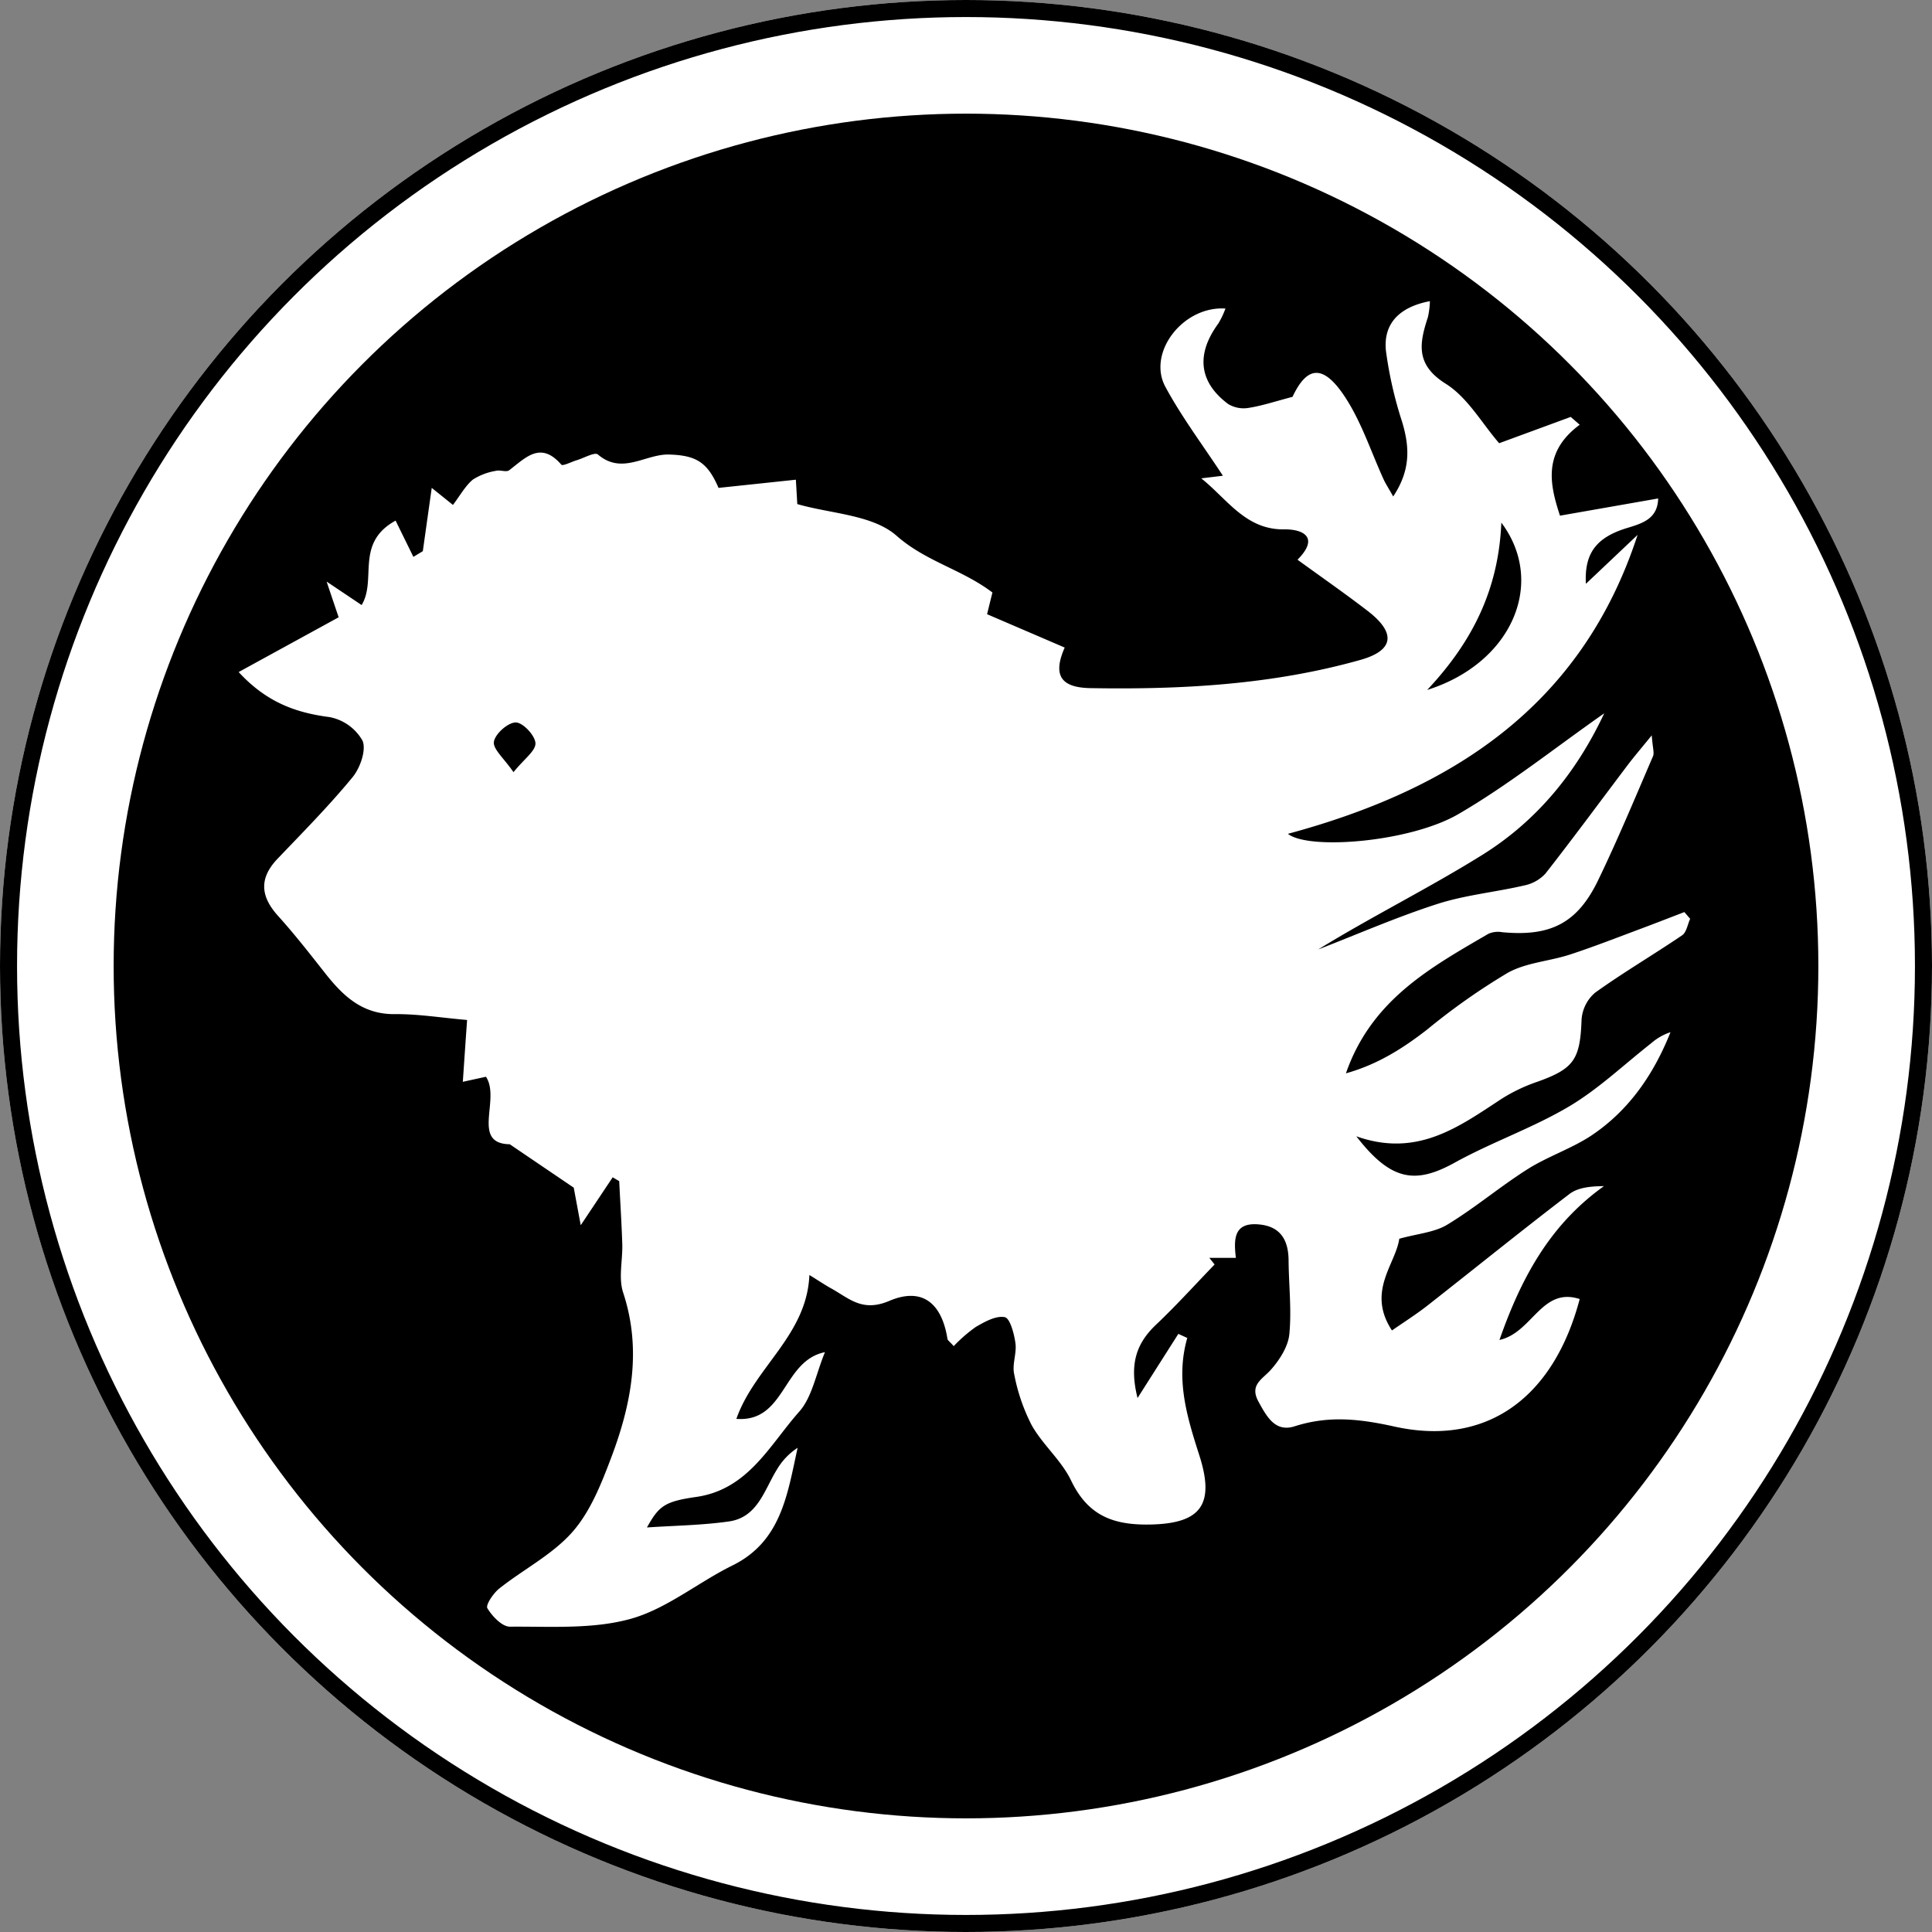 <svg id="Component_286_1" data-name="Component 286 – 1" xmlns="http://www.w3.org/2000/svg" width="340" height="340" viewBox="0 0 340 340">
  <rect x="0" y="0" width="340" height="340" fill="#808080" stroke="none"/>
  <g id="Component_223_11" data-name="Component 223 – 11">
    <g id="Ellipse_834" data-name="Ellipse 834" fill="#fff" stroke="#000" stroke-width="3">
      <circle cx="170" cy="170" r="170" stroke="none"/>
      <circle cx="170" cy="170" r="168.5" fill="none"/>
    </g>
    <circle id="Ellipse_835" data-name="Ellipse 835" cx="150" cy="150" r="150" transform="translate(20 20)"/>
  </g>
  <path id="Path_5562" data-name="Path 5562" d="M98.58,198.04c-1.61,2.42-3.22,4.83-5.62,8.43-.6-3.23-.97-5.2-1.23-6.61-3.46-2.35-6.61-4.48-11.26-7.64-6.87-.11-1.57-7.94-4.19-11.88-1.24.27-2.61.57-4.07.89.26-3.85.51-7.5.75-10.88-4.61-.4-8.67-1.07-12.73-1.03-5.73.06-9.15-3.25-12.32-7.29-2.67-3.39-5.33-6.8-8.22-10-3.11-3.45-3.36-6.63-.07-10.07,4.49-4.7,9.07-9.33,13.19-14.34,1.34-1.63,2.45-4.82,1.74-6.44a8.5,8.5,0,0,0-5.84-4.14c-5.99-.77-11.12-2.67-15.95-7.92,6.17-3.38,11.76-6.44,17.6-9.64-.6-1.76-1.14-3.37-2.12-6.28,2.67,1.79,4.29,2.87,6.16,4.13,2.73-4.48-1.23-10.89,5.98-14.86.94,1.92,2.04,4.15,3.13,6.38.55-.33,1.11-.67,1.66-1,.49-3.48.98-6.96,1.57-11.14,1.63,1.31,2.56,2.05,3.73,3,1.28-1.68,2.17-3.35,3.52-4.47a10.787,10.787,0,0,1,4.04-1.53c.74-.2,1.83.28,2.33-.1,2.89-2.19,5.53-5.21,9.18-.99.26.3,1.78-.5,2.72-.78,1.27-.38,3.17-1.48,3.72-1.01,4.27,3.66,8.37-.1,12.5.01,4.83.13,6.8,1.39,8.73,5.87,4.38-.46,8.8-.93,13.61-1.44.1,1.68.17,2.9.25,4.29,5.89,1.71,13.26,1.86,17.48,5.58,5.13,4.53,11.49,5.91,16.86,9.98-.31,1.26-.64,2.59-.94,3.82,4.63,1.99,9.01,3.87,13.66,5.87-2.35,5.32-.18,7.06,4.57,7.14,16.04.27,31.98-.6,47.48-4.97,5.96-1.68,6.25-4.78,1.29-8.6-3.93-3.03-8.01-5.86-12.37-9.03,3.88-3.9,1.06-5.38-2.34-5.34-6.78.09-9.97-5.28-14.6-8.98,1.27-.15,2.53-.3,3.81-.46-3.53-5.38-7.23-10.29-10.12-15.64-3.25-6.01,3.1-14.27,10.57-13.78a15.309,15.309,0,0,1-1.25,2.63c-3.96,5.39-3.45,10.32,1.74,14.18a5.279,5.279,0,0,0,3.6.67c2.37-.37,4.67-1.15,7.71-1.94,2.57-5.46,5.45-5.89,9.42.3,2.8,4.37,4.45,9.49,6.63,14.26.32.7.75,1.34,1.67,2.97,3.12-4.7,2.89-8.75,1.56-13.16a70.293,70.293,0,0,1-2.83-12.41c-.53-4.8,2.32-7.78,7.73-8.8a14.877,14.877,0,0,1-.35,2.81c-1.5,4.59-2.24,8.35,3.13,11.72,3.86,2.42,6.38,6.98,9.41,10.47,4.13-1.52,8.36-3.07,12.59-4.63.53.46,1.06.92,1.58,1.38-6.58,4.86-5.24,10.6-3.47,16,5.88-1.03,11.41-2,17.28-3.03-.09,3.51-2.65,4.35-5.37,5.17-5.49,1.65-7.64,4.44-7.35,9.85,3.18-3,6.14-5.81,9.1-8.61-9.88,30.31-32.85,44.86-61.54,52.61,3.64,2.9,21.47,1.48,29.98-3.46,8.82-5.12,16.87-11.57,25.69-17.75-4.93,10.51-11.94,18.99-21.48,24.93-9.39,5.85-19.35,10.78-28.86,16.63,6.97-2.7,13.84-5.71,20.95-8,4.93-1.59,10.21-2.08,15.29-3.26a6.96,6.96,0,0,0,3.75-2.09c4.91-6.27,9.63-12.69,14.43-19.04,1.11-1.47,2.31-2.87,4.28-5.29.16,2.21.48,3.07.22,3.68-3.16,7.33-6.22,14.71-9.69,21.89-3.66,7.54-8.41,9.87-16.86,9.07a4.212,4.212,0,0,0-2.41.28c-10.17,5.93-20.59,11.62-25.08,24.56,5.6-1.57,10.02-4.39,14.3-7.71a115.057,115.057,0,0,1,14.18-9.98c3.24-1.81,7.33-2.03,10.96-3.22,4.22-1.38,8.36-3.01,12.52-4.56,2.54-.95,5.07-1.94,7.6-2.91.34.4.68.79,1.02,1.19-.46.99-.64,2.38-1.42,2.9-5.05,3.43-10.34,6.53-15.3,10.09a6.85,6.85,0,0,0-2.39,4.74c-.25,7-1.31,8.63-7.77,10.94a29.683,29.683,0,0,0-6.28,2.99c-7.54,4.94-14.86,10.41-25.59,6.61,6.07,7.84,10.35,8.49,17.33,4.63,6.53-3.61,13.71-6.09,20.12-9.89,5.19-3.08,9.66-7.37,14.45-11.12a9.713,9.713,0,0,1,3.39-1.94c-2.91,7.3-7.19,13.6-13.68,18.02-3.54,2.41-7.79,3.77-11.43,6.06-4.85,3.06-9.27,6.82-14.17,9.79-2.26,1.37-5.22,1.58-8.45,2.48-.64,4.5-5.79,9.26-1.29,16.14,2.04-1.42,4.16-2.76,6.13-4.29,8.37-6.56,16.64-13.26,25.1-19.72,1.5-1.15,3.71-1.37,6.08-1.39-9.42,6.72-14.51,15.99-18.39,27.07,5.81-1.28,7.4-9.38,14.12-7.2-4.58,17.35-16.34,26.04-32.61,22.44-6.23-1.38-11.61-1.95-17.57-.04-3.42,1.09-4.91-1.73-6.34-4.33-1.65-3.01.7-3.94,2.22-5.68,1.51-1.72,2.99-4.03,3.2-6.2.42-4.28-.1-8.65-.13-12.98-.03-3.72-1.52-6.1-5.46-6.36-4.28-.29-4.17,2.8-3.82,5.9h-4.67l.93,1.17c-3.42,3.54-6.72,7.2-10.29,10.58-3.45,3.26-4.78,6.93-3.27,12.92,2.78-4.38,4.98-7.83,7.18-11.29.52.24,1.05.48,1.57.72-2.07,7.23-.09,13.77,2.11,20.62,2.81,8.73.25,12.01-8.51,12.21-6.64.15-11.08-1.56-14.05-7.75-1.69-3.52-4.96-6.25-6.91-9.69a33.052,33.052,0,0,1-3.1-9.03c-.39-1.71.47-3.68.22-5.45-.23-1.66-.95-4.38-1.87-4.57-1.54-.31-3.55.81-5.12,1.73a25.738,25.738,0,0,0-3.87,3.37c-.69-.79-1.05-1-1.1-1.27-.99-6.23-4.38-9.19-10.25-6.69-4.74,2.02-7.04-.44-10.18-2.18-1.13-.63-2.2-1.35-3.87-2.38-.45,10.62-9.64,16.18-12.85,25.32,8.68.65,8.09-10.24,15.59-11.74-1.61,3.9-2.26,7.92-4.54,10.48-5.21,5.87-8.96,13.69-18.13,15-5.62.8-6.56,1.63-8.66,5.37,4.81-.33,9.67-.38,14.43-1.06,5.06-.72,6.21-5.52,8.44-9.13a11.477,11.477,0,0,1,3.65-3.83c-1.8,8.11-2.84,16.46-11.48,20.71-6.07,2.99-11.58,7.64-17.94,9.4-6.7,1.85-14.1,1.31-21.2,1.37-1.38.01-3.13-1.83-3.98-3.25-.34-.57,1.06-2.65,2.11-3.48,4.25-3.37,9.32-5.94,12.84-9.92,3.15-3.57,5.08-8.44,6.81-13.02,3.57-9.43,5.46-19.04,2.13-29.14-.85-2.59-.06-5.69-.15-8.56-.12-3.68-.36-7.36-.54-11.04-.38-.22-.76-.45-1.14-.67ZM254.97,82.82c-.47,11.38-4.77,20.64-13.05,29.45,14.97-4.72,20.97-18.89,13.05-29.45ZM81.13,126.73c1.87-2.31,3.92-3.75,3.86-5.09-.06-1.36-2.22-3.65-3.46-3.65-1.37,0-3.62,1.99-3.85,3.39-.21,1.27,1.76,2.91,3.44,5.35Z" transform="translate(9.24 9.15)" fill="#fff"/>
</svg>
